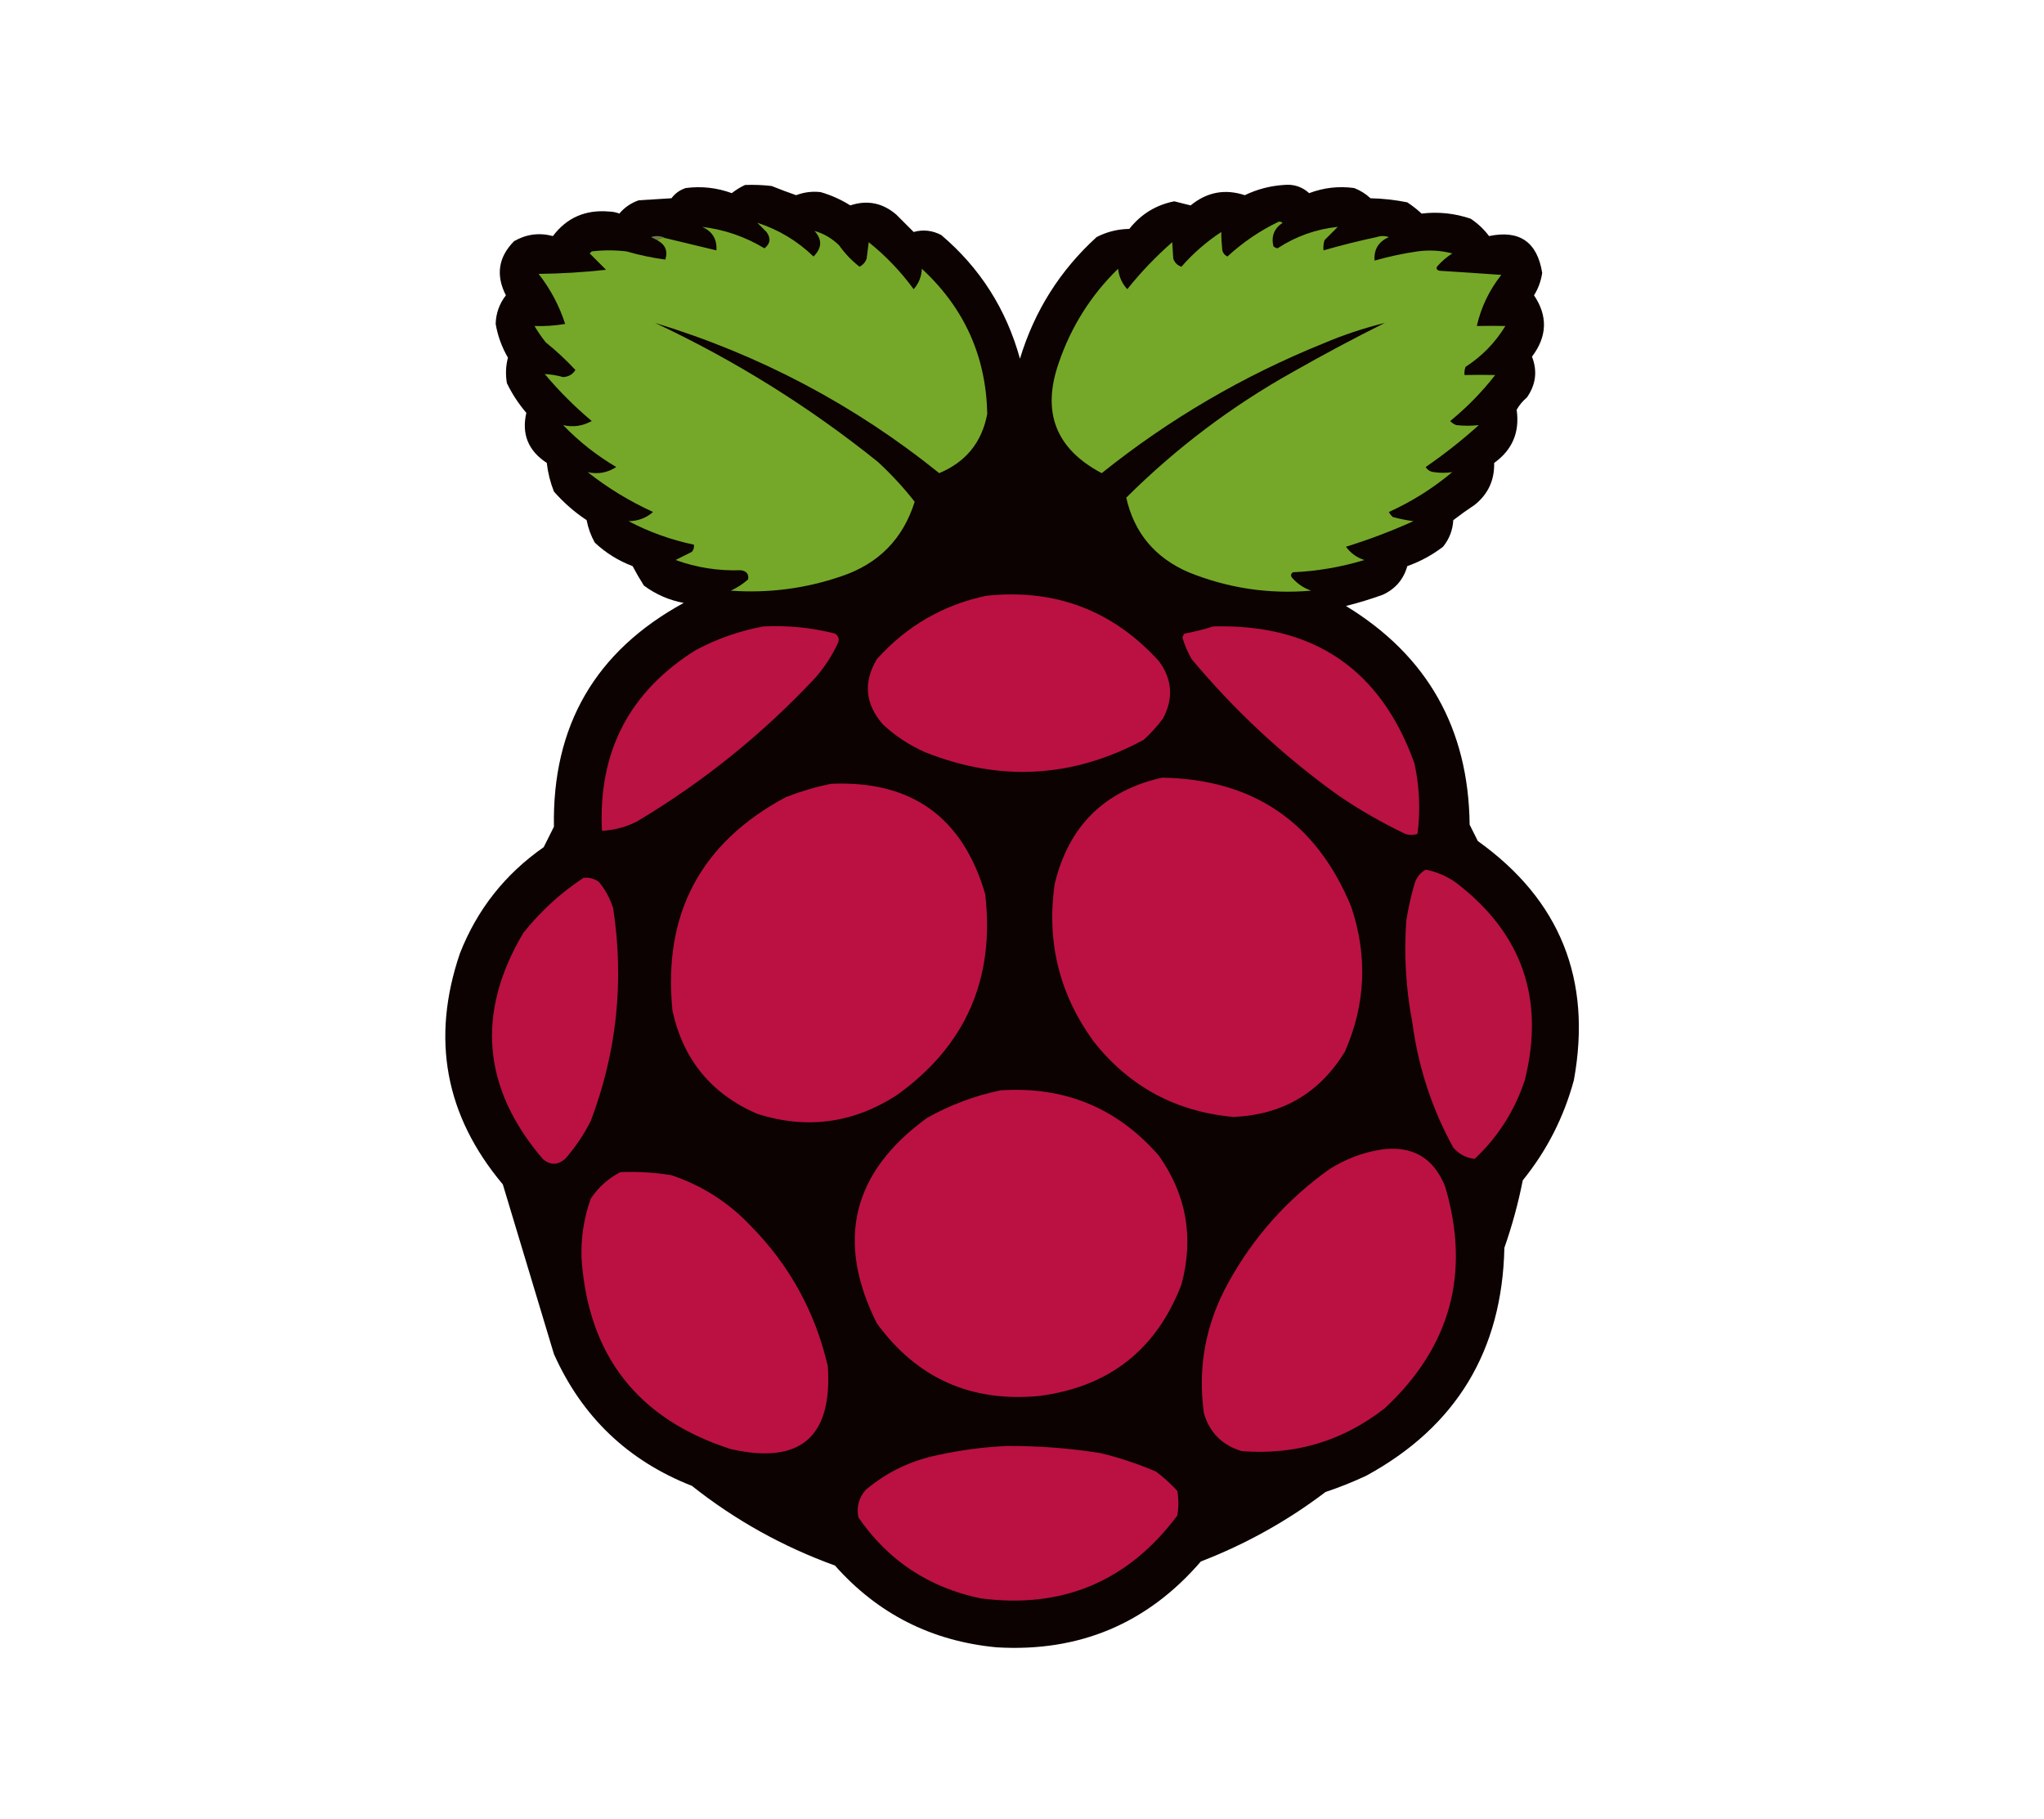 <?xml version="1.0" encoding="UTF-8"?>
<!DOCTYPE svg PUBLIC "-//W3C//DTD SVG 1.1//EN" "http://www.w3.org/Graphics/SVG/1.1/DTD/svg11.dtd">
<svg xmlns="http://www.w3.org/2000/svg" version="1.1" width="1000px" height="890px" style="shape-rendering:geometricPrecision; text-rendering:geometricPrecision; image-rendering:optimizeQuality; fill-rule:evenodd; clip-rule:evenodd" xmlns:xlink="http://www.w3.org/1999/xlink">
<g><path style="opacity:0.991" fill="#0b0101" d="M 364.5,90.5 C 368.846,90.334 373.179,90.501 377.5,91C 381.467,92.6 385.467,94.1 389.5,95.5C 393.406,94.02 397.406,93.52 401.5,94C 406.65,95.492 411.483,97.659 416,100.5C 424.291,97.745 431.791,99.245 438.5,105C 441.333,107.833 444.167,110.667 447,113.5C 451.617,112.205 456.117,112.705 460.5,115C 479.489,131.121 492.323,151.288 499,175.5C 506.089,152.134 518.589,132.301 536.5,116C 541.504,113.416 546.837,112.082 552.5,112C 558.215,104.769 565.549,100.269 574.5,98.5C 577.167,99.167 579.833,99.833 582.5,100.5C 590.458,93.967 599.291,92.3 609,95.5C 615.013,92.607 621.346,90.94 628,90.5C 632.777,89.974 636.943,91.307 640.5,94.5C 647.616,91.811 654.949,90.978 662.5,92C 665.503,93.166 668.17,94.833 670.5,97C 676.581,97.138 682.581,97.804 688.5,99C 690.977,100.643 693.31,102.476 695.5,104.5C 703.634,103.516 711.634,104.349 719.5,107C 723.006,109.34 726.006,112.174 728.5,115.5C 743.411,112.404 752.078,118.404 754.5,133.5C 753.925,137.482 752.592,141.149 750.5,144.5C 757.313,154.622 756.979,164.622 749.5,174.5C 752.246,181.544 751.413,188.211 747,194.5C 744.957,196.208 743.29,198.208 742,200.5C 743.577,211.446 739.911,220.113 731,226.5C 731.197,234.937 728.03,241.771 721.5,247C 717.912,249.377 714.412,251.877 711,254.5C 710.728,259.377 709.061,263.71 706,267.5C 700.694,271.571 694.861,274.737 688.5,277C 686.656,283.511 682.656,288.178 676.5,291C 670.575,293.142 664.575,294.976 658.5,296.5C 698.31,320.76 718.476,356.427 719,403.5C 720.333,406.167 721.667,408.833 723,411.5C 763.283,440.304 778.95,479.304 770,528.5C 765.084,546.666 756.751,562.999 745,577.5C 742.78,588.715 739.78,599.715 736,610.5C 734.923,660.856 712.423,698.023 668.5,722C 661.993,725.058 655.326,727.725 648.5,730C 629.846,744.165 609.513,755.498 587.5,764C 561.265,794.439 527.931,808.439 487.5,806C 455.775,802.972 429.441,789.638 408.5,766C 382.95,756.739 359.617,743.739 338.5,727C 307.208,714.708 284.708,693.208 271,662.5C 262.679,634.867 254.346,607.2 246,579.5C 217.787,545.898 210.787,508.231 225,466.5C 233.398,445.049 247.065,427.715 266,414.5C 267.667,411.167 269.333,407.833 271,404.5C 270.121,355.078 291.287,318.578 334.5,295C 327.321,293.659 320.821,290.826 315,286.5C 313.027,283.383 311.193,280.216 309.5,277C 302.557,274.386 296.391,270.553 291,265.5C 289.073,262.052 287.739,258.385 287,254.5C 281.074,250.579 275.741,245.912 271,240.5C 269.22,236.005 268.054,231.338 267.5,226.5C 258.449,220.577 255.116,212.41 257.5,202C 253.699,197.561 250.533,192.727 248,187.5C 247.262,183.29 247.428,179.124 248.5,175C 245.501,169.84 243.501,164.34 242.5,158.5C 242.64,153.264 244.307,148.597 247.5,144.5C 242.469,134.639 243.802,125.805 251.5,118C 257.499,114.561 263.832,113.728 270.5,115.5C 277.302,106.484 286.469,102.484 298,103.5C 299.764,103.544 301.431,103.878 303,104.5C 305.559,101.469 308.726,99.302 312.5,98C 317.833,97.667 323.167,97.333 328.5,97C 330.305,94.597 332.638,92.93 335.5,92C 343.236,91.004 350.736,91.838 358,94.5C 360.095,92.875 362.261,91.542 364.5,90.5 Z"/></g>
<g><path style="opacity:1" fill="#75a828" d="M 321.5,117.5 C 322.568,116.566 323.901,116.232 325.5,116.5C 333.843,118.504 342.176,120.504 350.5,122.5C 350.856,117.048 348.523,113.215 343.5,111C 354.378,112.293 364.545,115.793 374,121.5C 376.896,119.227 377.229,116.56 375,113.5C 373.5,112 372,110.5 370.5,109C 380.859,112.326 390.025,117.826 398,125.5C 402.165,121.398 402.331,117.231 398.5,113C 402.971,114.245 406.971,116.579 410.5,120C 413.313,123.981 416.647,127.481 420.5,130.5C 422.197,129.636 423.363,128.303 424,126.5C 424.333,123.833 424.667,121.167 425,118.5C 433.372,125.205 440.705,132.871 447,141.5C 449.496,138.686 450.83,135.353 451,131.5C 471.758,150.677 482.424,174.344 483,202.5C 480.39,216.379 472.557,226.046 459.5,231.5C 418.022,198.091 371.689,173.591 320.5,158C 359.658,176.398 395.991,199.065 429.5,226C 436.082,232.077 442.082,238.577 447.5,245.5C 441.758,263.743 429.758,275.909 411.5,282C 393.967,287.981 375.967,290.314 357.5,289C 360.582,287.591 363.415,285.758 366,283.5C 366.45,280.936 365.284,279.436 362.5,279C 351.482,279.394 340.815,277.727 330.5,274C 333.131,272.673 335.798,271.34 338.5,270C 339.337,268.989 339.67,267.822 339.5,266.5C 328.286,264.151 317.62,260.318 307.5,255C 312.142,254.956 316.142,253.456 319.5,250.5C 308.033,245.268 297.366,238.768 287.5,231C 292.484,232.168 297.151,231.334 301.5,228.5C 291.925,222.872 283.258,216.038 275.5,208C 280.366,209.141 285.033,208.474 289.5,206C 281.167,199 273.5,191.333 266.5,183C 269.47,183.158 272.47,183.658 275.5,184.5C 278.222,184.338 280.222,183.171 281.5,181C 277.032,176.202 272.199,171.702 267,167.5C 264.971,164.971 263.138,162.304 261.5,159.5C 266.361,159.695 271.361,159.362 276.5,158.5C 273.597,149.525 269.264,141.358 263.5,134C 274.549,133.88 285.549,133.213 296.5,132C 293.833,129.333 291.167,126.667 288.5,124C 288.833,123.667 289.167,123.333 289.5,123C 295.167,122.333 300.833,122.333 306.5,123C 312.801,124.828 319.134,126.161 325.5,127C 326.831,122.818 325.498,119.651 321.5,117.5 Z"/></g>
<g><path style="opacity:1" fill="#75a828" d="M 625.5,108.5 C 626.239,108.369 626.906,108.536 627.5,109C 623.337,111.821 621.837,115.655 623,120.5C 623.561,121.022 624.228,121.355 625,121.5C 634.051,115.595 643.884,112.095 654.5,111C 652.333,113.167 650.167,115.333 648,117.5C 647.506,119.134 647.34,120.801 647.5,122.5C 656.045,120.044 664.712,117.878 673.5,116C 675.5,115.333 677.5,115.333 679.5,116C 674.404,118.242 672.071,122.075 672.5,127.5C 679.377,125.531 686.377,124.031 693.5,123C 699.237,122.211 704.903,122.544 710.5,124C 707.705,125.793 705.205,127.96 703,130.5C 702.568,131.6 703.068,132.267 704.5,132.5C 714.49,133.119 724.49,133.786 734.5,134.5C 728.615,141.937 724.615,150.271 722.5,159.5C 727.446,159.406 732.113,159.406 736.5,159.5C 731.523,167.644 725.023,174.31 717,179.5C 716.51,180.793 716.343,182.127 716.5,183.5C 721.681,183.369 726.681,183.369 731.5,183.5C 725.018,191.815 717.685,199.315 709.5,206C 710.328,206.915 711.328,207.581 712.5,208C 716.213,208.405 719.879,208.405 723.5,208C 715.24,215.436 706.573,222.269 697.5,228.5C 698.381,229.971 699.714,230.804 701.5,231C 704.572,231.456 707.572,231.456 710.5,231C 701.1,238.884 690.766,245.384 679.5,250.5C 679.977,251.478 680.643,252.311 681.5,253C 684.789,253.882 688.123,254.548 691.5,255C 680.717,259.87 669.717,264.037 658.5,267.5C 660.79,270.645 663.79,272.812 667.5,274C 656.096,277.468 644.429,279.468 632.5,280C 631.549,280.718 631.383,281.551 632,282.5C 634.559,285.531 637.726,287.698 641.5,289C 620.785,290.791 600.785,287.791 581.5,280C 565.061,272.891 554.894,260.724 551,243.5C 575.388,219.233 602.555,198.733 632.5,182C 647.249,173.598 662.249,165.598 677.5,158C 667.326,160.502 657.326,163.836 647.5,168C 608.095,183.941 571.928,205.108 539,231.5C 516.529,219.669 509.529,201.669 518,177.5C 524.047,159.806 533.714,144.473 547,131.5C 547.456,135.391 548.956,138.725 551.5,141.5C 558.159,133.174 565.493,125.508 573.5,118.5C 573.621,121.002 573.788,123.668 574,126.5C 574.68,128.513 576.013,129.846 578,130.5C 583.698,123.972 590.198,118.306 597.5,113.5C 597.499,116.234 597.666,119.234 598,122.5C 598.368,123.91 599.201,124.91 600.5,125.5C 608.033,118.574 616.367,112.907 625.5,108.5 Z"/></g>
<g><path style="opacity:1" fill="#6f7b42" d="M 325.5,116.5 C 323.901,116.232 322.568,116.566 321.5,117.5C 320.527,117.013 319.527,116.513 318.5,116C 321.039,115.204 323.372,115.371 325.5,116.5 Z"/></g>
<g><path style="opacity:1" fill="#bb1142" d="M 482.5,291.5 C 516.223,287.955 544.39,298.622 567,323.5C 573.518,332.383 574.184,341.717 569,351.5C 566.203,355.299 563.036,358.799 559.5,362C 524.871,380.656 489.204,382.656 452.5,368C 444.896,364.618 438.062,360.118 432,354.5C 423.249,344.505 422.249,333.838 429,322.5C 443.509,306.332 461.343,295.999 482.5,291.5 Z"/></g>
<g><path style="opacity:1" fill="#ba1242" d="M 593.5,306.5 C 642.675,305.148 675.509,327.482 692,373.5C 694.484,384.969 694.984,396.469 693.5,408C 691.5,408.667 689.5,408.667 687.5,408C 676.024,402.531 665.024,396.197 654.5,389C 627.931,369.932 604.098,347.765 583,322.5C 581.087,319.174 579.587,315.674 578.5,312C 578.645,311.228 578.978,310.561 579.5,310C 584.368,309.116 589.034,307.95 593.5,306.5 Z"/></g>
<g><path style="opacity:1" fill="#ba1242" d="M 373.5,306.5 C 385.349,305.904 397.016,307.071 408.5,310C 410.211,311.133 410.711,312.633 410,314.5C 407.152,320.684 403.485,326.351 399,331.5C 373.113,359.178 343.946,382.678 311.5,402C 306.112,404.702 300.445,406.202 294.5,406.5C 292.572,367.852 307.905,338.352 340.5,318C 351.027,312.437 362.027,308.604 373.5,306.5 Z"/></g>
<g><path style="opacity:1" fill="#bb1142" d="M 568.5,380.5 C 613.124,381.23 643.957,402.23 661,443.5C 669.169,467.604 668.169,491.271 658,514.5C 645.642,534.772 627.475,545.439 603.5,546.5C 575.289,543.98 552.455,531.647 535,509.5C 518.254,486.448 511.921,460.781 516,432.5C 522.793,404.207 540.293,386.873 568.5,380.5 Z"/></g>
<g><path style="opacity:1" fill="#bb1142" d="M 406.5,383.5 C 445.851,381.752 471.017,399.752 482,437.5C 486.827,479.063 472.327,511.896 438.5,536C 417.222,549.646 394.555,552.646 370.5,545C 348.054,535.29 334.221,518.456 329,494.5C 324.24,447.182 342.74,412.349 384.5,390C 391.779,387.186 399.113,385.019 406.5,383.5 Z"/></g>
<g><path style="opacity:1" fill="#ba1142" d="M 285.5,429.5 C 288.272,429.22 290.772,429.887 293,431.5C 296.204,435.369 298.538,439.703 300,444.5C 305.43,480.2 301.764,514.866 289,548.5C 285.616,555.213 281.45,561.38 276.5,567C 272.755,570.201 269.088,570.201 265.5,567C 235.996,532.439 232.83,495.605 256,456.5C 264.479,445.847 274.313,436.847 285.5,429.5 Z"/></g>
<g><path style="opacity:1" fill="#ba1242" d="M 697.5,425.5 C 702.948,426.556 707.948,428.722 712.5,432C 744.72,456.653 755.887,488.82 746,528.5C 741.054,543.434 732.887,556.267 721.5,567C 717.416,566.65 713.916,564.817 711,561.5C 700.539,542.45 693.873,522.117 691,500.5C 687.821,483.976 686.821,467.309 688,450.5C 688.965,444.399 690.299,438.399 692,432.5C 692.938,429.402 694.772,427.069 697.5,425.5 Z"/></g>
<g><path style="opacity:1" fill="#bb1142" d="M 303.5,573.5 C 311.893,573.17 320.227,573.67 328.5,575C 343.383,580.02 356.217,588.187 367,599.5C 386.198,618.896 398.865,641.896 405,668.5C 407.286,703.213 391.453,716.713 357.5,709C 312.011,694.345 287.678,663.178 284.5,615.5C 284.187,605.525 285.687,595.858 289,586.5C 292.785,580.875 297.618,576.542 303.5,573.5 Z"/></g>
<g><path style="opacity:1" fill="#bb1142" d="M 489.5,533.5 C 520.786,531.405 546.62,542.072 567,565.5C 580.504,584.672 584.171,605.672 578,628.5C 565.755,660.394 542.588,678.56 508.5,683C 475.141,686.232 448.641,674.399 429,647.5C 408.74,607.108 416.906,573.608 453.5,547C 464.931,540.584 476.931,536.084 489.5,533.5 Z"/></g>
<g><path style="opacity:1" fill="#bb1142" d="M 675.5,562.5 C 690.789,560.317 701.289,566.317 707,580.5C 719.544,622.829 709.711,658.996 677.5,689C 656.928,705.079 633.594,712.079 607.5,710C 597.965,707.132 591.798,700.965 589,691.5C 585.875,668.863 589.875,647.53 601,627.5C 613.278,605.223 629.778,586.723 650.5,572C 658.33,567.068 666.663,563.901 675.5,562.5 Z"/></g>
<g><path style="opacity:1" fill="#ba1142" d="M 492.5,707.5 C 507.953,707.389 523.287,708.556 538.5,711C 547.747,713.229 556.747,716.229 565.5,720C 569.299,722.797 572.799,725.964 576,729.5C 576.667,733.5 576.667,737.5 576,741.5C 551.822,773.834 519.655,787.334 479.5,782C 454.326,776.677 434.493,763.511 420,742.5C 418.941,737.444 420.107,732.944 423.5,729C 433.69,720.405 445.357,714.739 458.5,712C 469.821,709.509 481.154,708.009 492.5,707.5 Z"/></g>
</svg>
